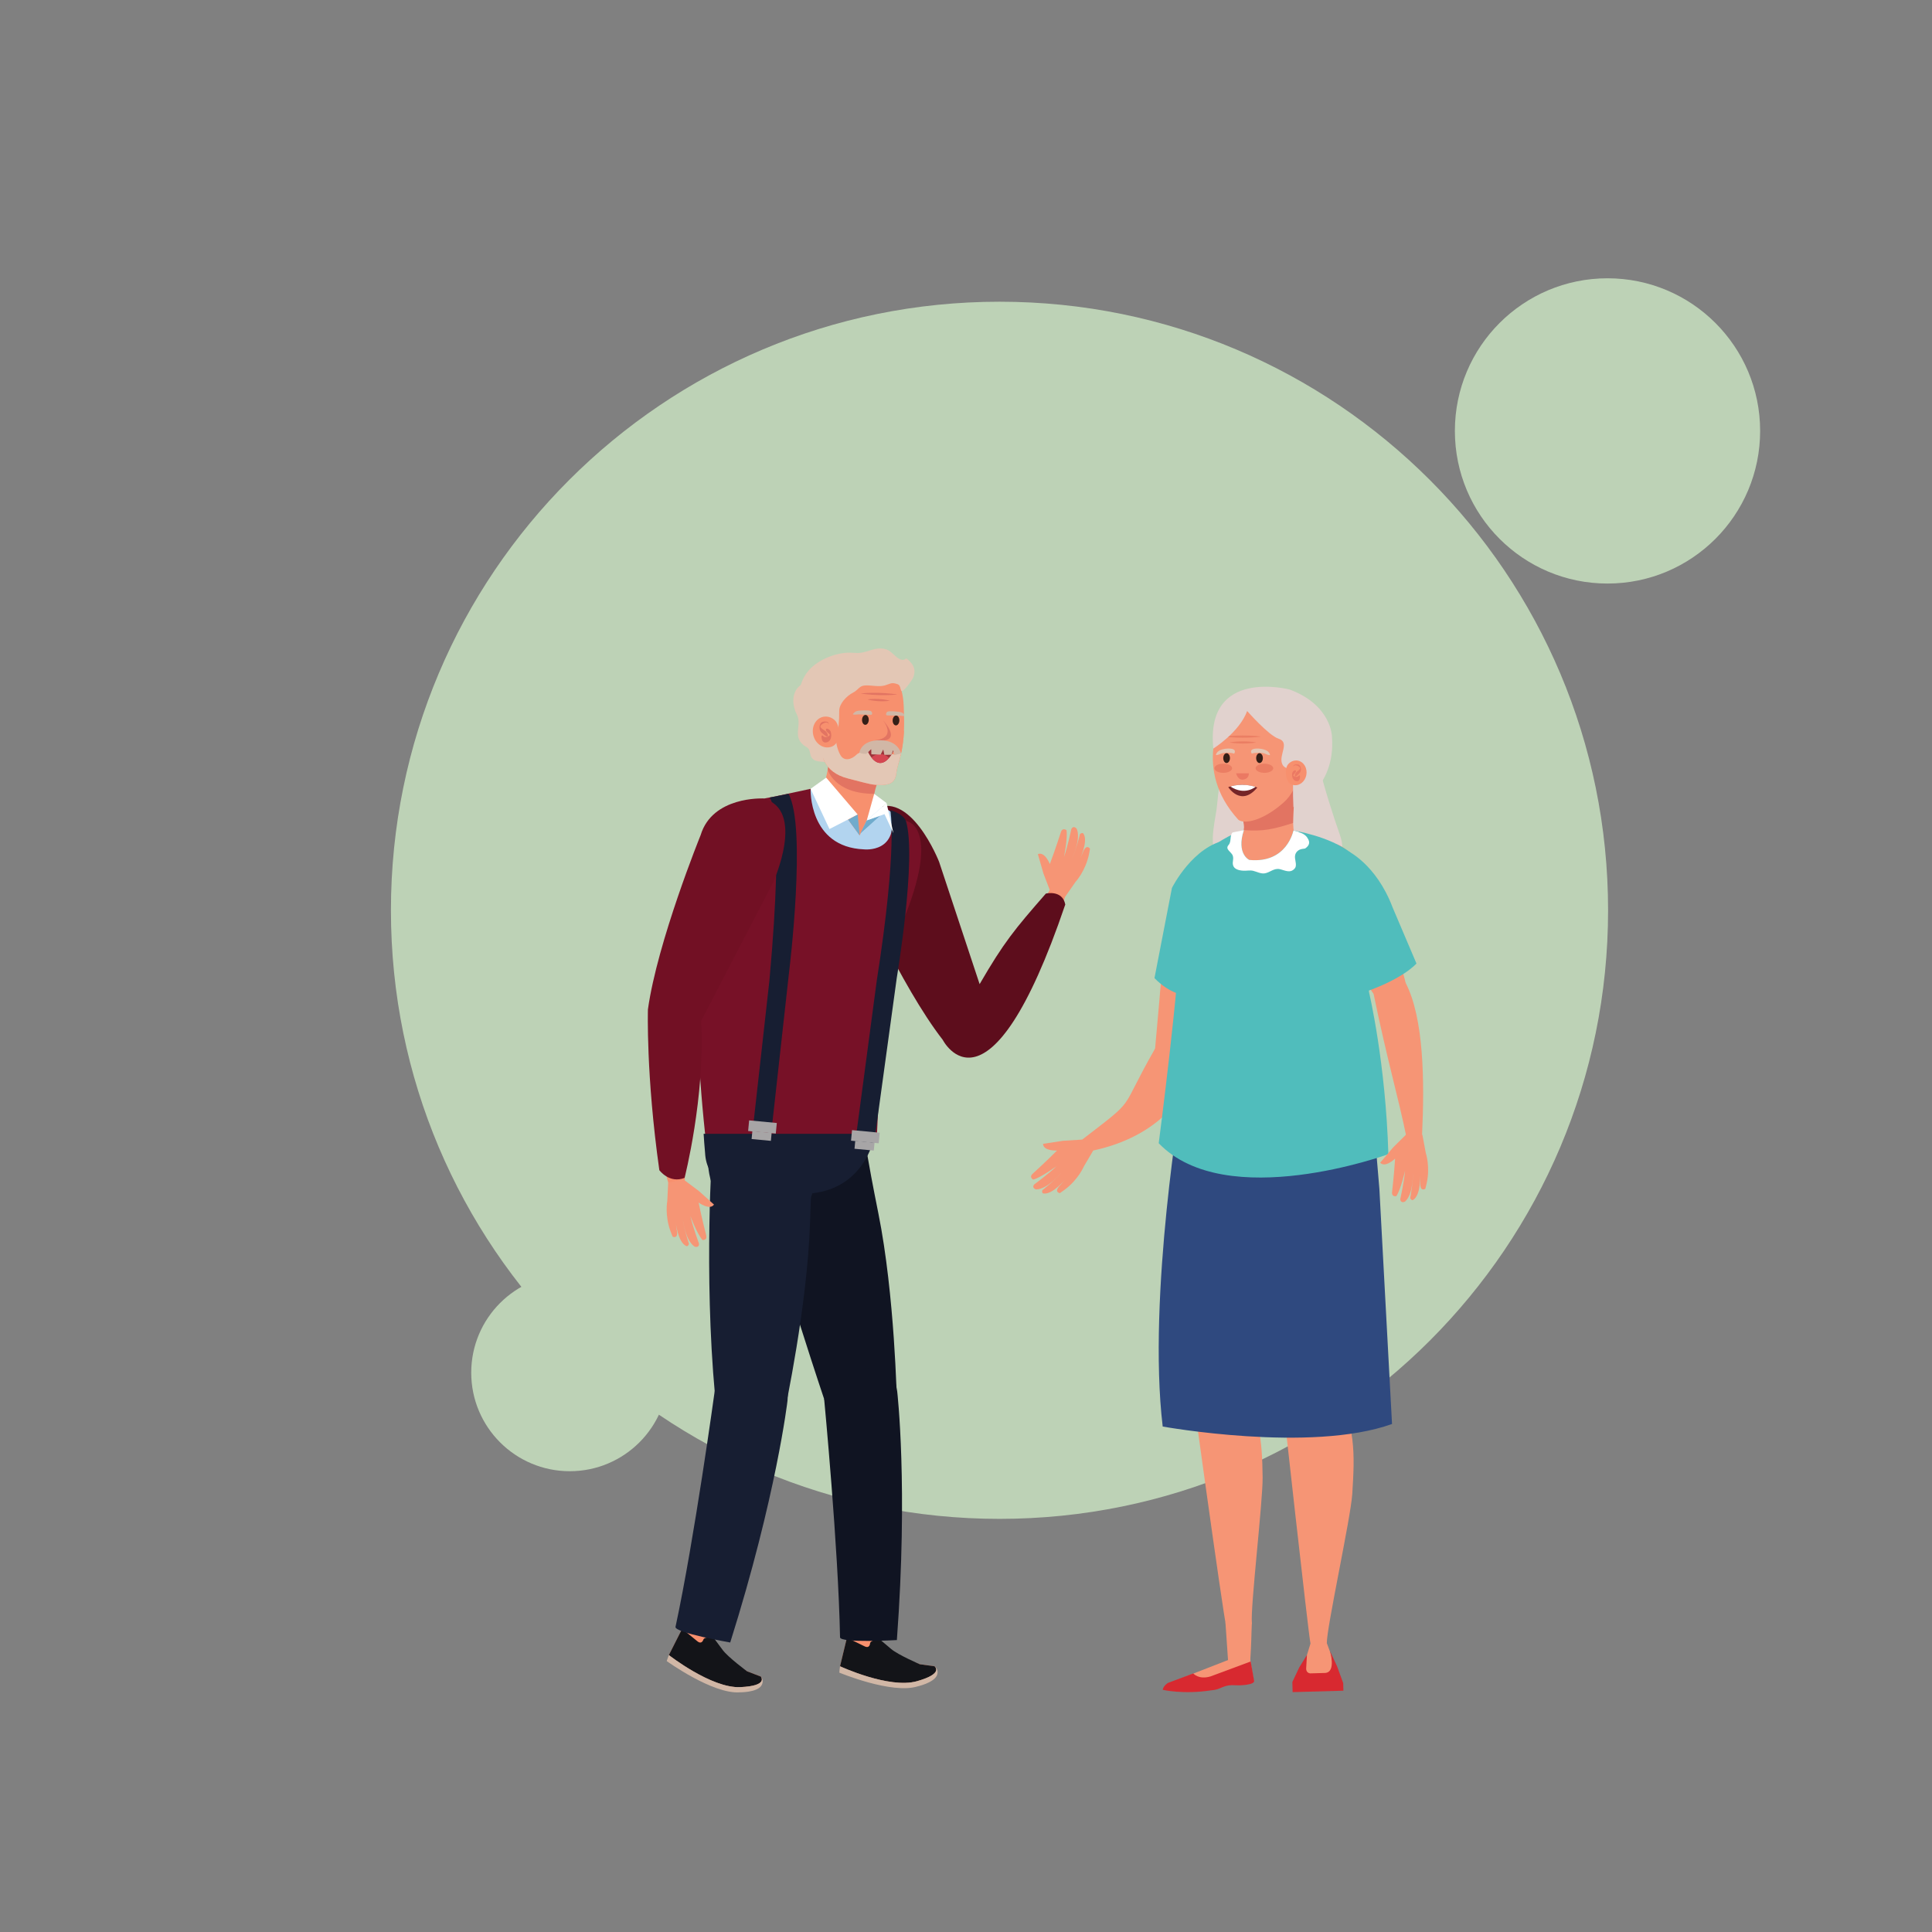 <?xml version="1.0" encoding="UTF-8"?><svg xmlns="http://www.w3.org/2000/svg" xmlns:xlink="http://www.w3.org/1999/xlink" width="375" zoomAndPan="magnify" viewBox="0 0 375 375" height="375" preserveAspectRatio="xMidYMid meet" version="1.0"><rect x="0" y="0" width="375" height="375" fill="#808080" stroke="none"/><defs><clipPath id="clip-0"><path d="M 267 220 L 277.637 220 L 277.637 234 L 267 234 Z M 267 220 " clip-rule="nonzero"/></clipPath><clipPath id="clip-1"><path d="M 250 320 L 261 320 L 261 328.977 L 250 328.977 Z M 250 320 " clip-rule="nonzero"/></clipPath><clipPath id="clip-2"><path d="M 225 322 L 244 322 L 244 328.977 L 225 328.977 Z M 225 322 " clip-rule="nonzero"/></clipPath><clipPath id="clip-3"><path d="M 201 160 L 211.594 160 L 211.594 175 L 201 175 Z M 201 160 " clip-rule="nonzero"/></clipPath><clipPath id="clip-4"><path d="M 154 125.66 L 178 125.66 L 178 149 L 154 149 Z M 154 125.66 " clip-rule="nonzero"/></clipPath><clipPath id="clip-5"><path d="M 129 321 L 149 321 L 149 328.91 L 129 328.91 Z M 129 321 " clip-rule="nonzero"/></clipPath><clipPath id="clip-6"><path d="M 125.344 154 L 153 154 L 153 229 L 125.344 229 Z M 125.344 154 " clip-rule="nonzero"/></clipPath></defs><path fill="rgb(74.12%, 82.349%, 71.37%)" d="M 194.004 58.562 C 128.766 58.562 75.879 111.445 75.879 176.688 C 75.879 241.926 128.766 294.812 194.004 294.812 C 259.242 294.812 312.129 241.926 312.129 176.688 C 312.129 111.445 259.242 58.562 194.004 58.562 Z M 194.004 58.562 " fill-opacity="1" fill-rule="nonzero"/><path fill="rgb(88.239%, 82.349%, 80.779%)" d="M 256.145 149.051 C 256.852 152.363 258.879 158.676 260.039 161.945 C 261.539 166.164 259.535 167.402 255.613 167.719 C 251.633 168.035 247.594 168.102 243.547 168.105 C 241.027 168.105 237.891 168.891 236.199 166.324 C 234.465 163.699 236.07 158.691 236.273 155.883 C 236.57 151.809 237.852 146.535 240.207 145.664 C 241.648 145.133 242.473 145.078 243.957 145.008 C 245.676 144.922 247.391 145.051 249.121 145.008 C 251.82 144.941 255.434 145.715 256.145 149.051 " fill-opacity="1" fill-rule="nonzero"/><path fill="rgb(96.469%, 58.429%, 45.879%)" d="M 231.859 173.477 C 231.859 173.477 226.504 174.445 225.031 194.223 L 224.082 204.883 C 224.082 204.883 227.566 210.801 231.145 206.512 C 231.246 206.391 231.344 206.262 231.445 206.125 C 235.125 201.117 242.254 173.188 231.859 173.477 " fill-opacity="1" fill-rule="nonzero"/><path fill="rgb(96.469%, 58.429%, 45.879%)" d="M 224.203 203.531 C 216.91 216.25 221.035 212.734 210.059 221.191 C 210.059 221.191 209.949 223.793 212.199 223.312 C 222.809 221.039 229.523 214.832 231.676 207.379 C 232.285 205.262 224.203 203.531 224.203 203.531 " fill-opacity="1" fill-rule="nonzero"/><path fill="rgb(96.469%, 58.429%, 45.879%)" d="M 210.059 221.191 L 206.336 221.426 L 202.461 222.016 C 202.488 223.465 205.172 223.316 205.172 223.316 C 203.012 225.488 200.488 227.777 200.488 227.777 C 199.645 228.516 200.551 228.961 200.551 228.961 C 202.105 228.539 205.082 226.348 205.082 226.348 C 203.582 227.812 200.75 229.891 200.75 229.891 C 200.168 230.617 201.102 230.863 201.102 230.863 C 203.324 230.867 205.973 227.645 205.973 227.645 C 205.012 228.895 202.309 231.027 202.309 231.027 C 202.176 231.684 202.555 231.656 202.555 231.656 C 204.312 231.926 206.855 228.82 206.855 228.82 L 205.875 229.957 C 204.391 231.398 205.719 231.586 205.719 231.586 L 206.613 230.953 C 209.305 228.977 210.375 226.402 210.375 226.402 L 212.199 223.312 L 210.059 221.191 " fill-opacity="1" fill-rule="nonzero"/><path fill="rgb(31.369%, 74.12%, 73.729%)" d="M 238.23 163.012 C 238.23 163.012 241.168 171.094 238.23 182.031 L 235.723 192.281 C 235.723 192.281 230.012 195.883 224.082 189.852 L 227.473 172.348 C 227.473 172.348 231.535 164.137 238.23 163.012 " fill-opacity="1" fill-rule="nonzero"/><path fill="rgb(96.469%, 58.429%, 45.879%)" d="M 240.023 265.203 L 230.469 262.879 C 230.469 262.879 237.445 313.902 238.062 315.98 C 238.062 315.98 243.113 316.176 242.988 314.969 C 242.684 312.062 245.125 291.383 245.074 286.797 C 244.996 279.43 244.551 274.789 240.023 265.203 " fill-opacity="1" fill-rule="nonzero"/><path fill="rgb(96.469%, 58.429%, 45.879%)" d="M 258.93 268.129 L 248.863 271.023 C 248.863 271.023 253.926 316.891 254.363 319.016 C 254.363 319.016 257.559 320.137 257.535 318.926 C 257.484 316.004 262.191 294.543 262.477 289.965 C 262.965 282.094 263.203 276.93 258.93 268.129 " fill-opacity="1" fill-rule="nonzero"/><path fill="rgb(18.43%, 28.629%, 49.799%)" d="M 229.465 211.891 L 229.578 211.883 C 229.605 211.57 229.637 211.254 229.676 210.93 C 229.914 208.859 235.074 195.363 235.074 195.363 C 253.531 196.219 256.727 193.848 256.727 193.848 C 269.559 207.562 266.973 221.922 266.973 221.922 C 267.078 222.668 267.109 223.508 267.738 230.789 L 270.191 276.395 C 254.375 282.07 225.68 276.891 225.68 276.891 C 222.656 251.578 229.465 211.891 229.465 211.891 " fill-opacity="1" fill-rule="nonzero"/><path fill="rgb(96.469%, 58.429%, 45.879%)" d="M 240.992 162.547 C 241.492 160.945 241.934 160.523 240.684 157.52 L 251.812 150.23 C 251.812 150.23 249.824 162.309 252.023 163.348 C 252.023 163.348 244.32 165.578 240.992 162.547 " fill-opacity="1" fill-rule="nonzero"/><path fill="rgb(88.629%, 45.49%, 38.429%)" d="M 241.426 161.129 C 241.668 159.477 240.867 158.609 240.684 157.52 L 251.812 150.23 C 251.812 150.23 251.055 155.195 250.973 159.746 C 246.957 161.016 245.137 161.387 241.426 161.129 " fill-opacity="1" fill-rule="nonzero"/><path fill="rgb(96.469%, 58.429%, 45.879%)" d="M 235.598 167.129 C 235.09 170.398 234.574 174.383 235.41 179.949 C 236.461 186.914 235.453 193.324 236.977 195.504 C 240.316 200.277 254.121 195.598 254.121 195.598 L 262.211 175.133 C 262.211 175.133 265.738 166.355 259.582 163.91 L 239.934 162.25 C 239.934 162.25 237.062 163.27 235.598 167.129 " fill-opacity="1" fill-rule="nonzero"/><path fill="rgb(90.979%, 52.939%, 40.388%)" d="M 240.219 193.773 C 239.215 193.625 235.074 195.363 235.074 195.363 C 235.074 195.363 229.895 209.48 229.672 211.535 C 229.449 213.586 246.844 223.617 266.27 217.562 C 266.27 217.562 257.273 198.535 256.727 193.848 C 256.176 189.164 240.219 193.773 240.219 193.773 " fill-opacity="1" fill-rule="nonzero"/><path fill="rgb(90.979%, 52.939%, 40.388%)" d="M 233.16 169.215 C 233.16 169.215 230.02 176.887 229.18 179.34 C 228.434 181.527 232.891 185.727 235.793 186.715 C 237.379 187.258 235.605 169.734 233.16 169.215 " fill-opacity="1" fill-rule="nonzero"/><path fill="rgb(96.469%, 58.429%, 45.879%)" d="M 240.379 159.133 C 241.551 160.008 245.121 159.328 249.125 155.785 C 252.262 153.012 252.848 148.23 252.711 141.352 C 252.672 139.512 251.609 138.023 250.363 136.941 C 248.922 135.695 248.215 135.199 246.273 134.996 C 242.883 134.648 239.344 135.32 237.457 138.879 C 237.457 138.879 231.289 149.203 240.379 159.133 " fill-opacity="1" fill-rule="nonzero"/><path fill="rgb(92.159%, 47.449%, 38.82%)" d="M 242.402 150.105 L 239.934 150.105 C 239.934 150.105 240.207 151.352 241.168 151.328 C 241.168 151.328 242.402 151.328 242.402 150.105 " fill-opacity="1" fill-rule="nonzero"/><path fill="rgb(45.879%, 14.51%, 15.689%)" d="M 244.043 152.855 C 244.043 152.855 241.398 151.73 238.402 152.781 C 238.402 152.781 240.879 156.691 244.043 152.855 " fill-opacity="1" fill-rule="nonzero"/><path fill="rgb(100%, 100%, 100%)" d="M 238.801 152.652 C 240.973 152.02 242.898 152.477 243.676 152.727 C 243.676 152.727 241.629 154.508 238.801 152.652 " fill-opacity="1" fill-rule="nonzero"/><path fill="rgb(89.02%, 78.04%, 70.979%)" d="M 244.113 145.293 C 244.113 145.293 246.297 145.281 246.516 146.559 C 246.516 146.559 246.273 146.648 245.43 146.246 C 244.762 146.039 243.684 146.051 242.969 146.273 C 242.969 146.273 242.23 145.281 244.113 145.293 " fill-opacity="1" fill-rule="nonzero"/><path fill="rgb(89.02%, 78.04%, 70.979%)" d="M 238.406 145.293 C 238.406 145.293 236.223 145.281 236.004 146.559 C 236.004 146.559 236.246 146.648 237.09 146.246 C 237.754 146.039 238.836 146.051 239.551 146.273 C 239.551 146.273 240.289 145.281 238.406 145.293 " fill-opacity="1" fill-rule="nonzero"/><path fill="rgb(92.159%, 49.409%, 38.82%)" d="M 243.715 149.121 C 243.715 149.609 244.48 150.008 245.426 150.008 C 246.367 150.008 247.137 149.609 247.137 149.121 C 247.137 148.633 246.367 148.234 245.426 148.234 C 244.48 148.234 243.715 148.633 243.715 149.121 " fill-opacity="1" fill-rule="nonzero"/><path fill="rgb(92.159%, 49.409%, 38.82%)" d="M 235.723 149.121 C 235.723 149.609 236.488 150.008 237.434 150.008 C 238.379 150.008 239.145 149.609 239.145 149.121 C 239.145 148.633 238.379 148.234 237.434 148.234 C 236.488 148.234 235.723 148.633 235.723 149.121 " fill-opacity="1" fill-rule="nonzero"/><path fill="rgb(92.159%, 49.409%, 38.82%)" d="M 237.707 142.98 C 237.707 142.98 237.82 142.996 238.012 143.02 C 238.203 143.039 238.48 143.074 238.812 143.098 C 239.473 143.152 240.355 143.188 241.238 143.188 C 242.121 143.188 243.004 143.148 243.668 143.094 C 243.996 143.07 244.273 143.031 244.469 143.012 C 244.66 142.988 244.77 142.973 244.77 142.973 C 244.77 142.973 244.66 142.953 244.469 142.93 C 244.273 142.914 243.996 142.875 243.668 142.848 C 243.004 142.797 242.121 142.762 241.238 142.762 C 240.355 142.766 239.473 142.801 238.812 142.855 C 238.48 142.879 238.203 142.918 238.012 142.938 C 237.82 142.961 237.707 142.98 237.707 142.98 " fill-opacity="1" fill-rule="nonzero"/><path fill="rgb(92.159%, 49.409%, 38.82%)" d="M 238.656 144.105 C 238.656 144.105 238.977 144.18 239.461 144.227 C 239.945 144.281 240.594 144.316 241.238 144.32 C 241.883 144.316 242.531 144.281 243.016 144.227 C 243.5 144.18 243.82 144.105 243.82 144.105 C 243.82 144.105 243.5 144.035 243.016 143.984 C 242.531 143.93 241.883 143.895 241.238 143.895 C 240.594 143.895 239.945 143.93 239.461 143.984 C 238.977 144.035 238.656 144.105 238.656 144.105 " fill-opacity="1" fill-rule="nonzero"/><path fill="rgb(20.779%, 12.16%, 9.019%)" d="M 243.82 147.148 C 243.824 147.676 244.113 148.105 244.473 148.102 C 244.828 148.102 245.121 147.676 245.121 147.148 C 245.121 146.621 244.828 146.195 244.473 146.195 C 244.113 146.195 243.82 146.625 243.82 147.148 " fill-opacity="1" fill-rule="nonzero"/><path fill="rgb(20.779%, 12.16%, 9.019%)" d="M 237.434 147.148 C 237.434 147.676 237.723 148.105 238.082 148.102 C 238.441 148.102 238.73 147.676 238.73 147.148 C 238.73 146.621 238.441 146.195 238.082 146.195 C 237.723 146.195 237.434 146.625 237.434 147.148 " fill-opacity="1" fill-rule="nonzero"/><path fill="rgb(88.239%, 82.349%, 80.779%)" d="M 248.852 148.234 C 249.32 149.457 250.789 149.027 250.871 150.031 C 250.871 150.031 251.016 150.941 250.977 154.383 L 251.051 156.66 C 251.051 156.66 259.336 153.285 258.531 142.977 C 258.531 142.977 258.484 136.867 250.305 133.832 C 250.305 133.832 233.902 129.52 235.508 145.293 C 235.508 145.293 240.527 142.18 242.074 138.008 C 242.074 138.008 246.25 142.762 248.156 143.375 C 250.441 144.105 248.176 146.484 248.852 148.234 " fill-opacity="1" fill-rule="nonzero"/><path fill="rgb(96.86%, 56.47%, 43.14%)" d="M 250.391 152.094 C 250.66 152.301 251.004 152.418 251.438 152.41 C 252.609 152.395 253.578 151.305 253.605 149.977 C 253.633 148.648 252.711 147.586 251.543 147.602 C 250.988 147.609 250.477 147.863 250.094 148.262 C 249.531 148.848 249.512 149.93 249.645 150.676 C 249.75 151.27 249.984 151.781 250.391 152.094 " fill-opacity="1" fill-rule="nonzero"/><path fill="rgb(92.159%, 47.449%, 38.82%)" d="M 251.07 148.84 C 251.137 148.141 252.551 148.809 252.34 149.199 C 252.215 149.426 251.965 149.594 251.77 149.75 C 251.504 149.969 251.375 150.168 251.336 150.512 L 251.363 150.703 C 251.547 150.828 252.148 150.148 252.277 150.004 C 252.539 149.723 252.574 149.238 252.449 148.891 C 252.316 148.52 252.07 148.344 251.672 148.367 C 251.355 148.387 251.031 148.406 251.051 148.801 L 251.07 148.84 " fill-opacity="1" fill-rule="nonzero"/><path fill="rgb(92.159%, 47.449%, 38.82%)" d="M 251.52 149.562 C 251.375 149.414 251.234 149.535 251.082 149.645 C 250.945 149.746 250.867 149.891 250.828 150.055 C 250.75 150.418 250.797 150.902 251.004 151.219 C 251.176 151.473 251.457 151.629 251.766 151.621 C 252.191 151.609 252.316 151.234 252.332 150.875 C 252.336 150.777 252.348 150.551 252.25 150.492 C 252.148 150.43 252.078 150.586 252.008 150.652 C 251.914 150.742 251.773 150.777 251.648 150.789 C 251.406 150.809 251.168 150.688 251.016 150.508 L 250.949 150.398 C 250.953 150.633 250.965 150.684 250.988 150.555 C 251.008 150.496 251.035 150.441 251.066 150.391 C 251.168 150.227 251.332 150.113 251.441 149.961 C 251.496 149.891 251.594 149.637 251.52 149.562 " fill-opacity="1" fill-rule="nonzero"/><path fill="rgb(31.369%, 74.12%, 73.729%)" d="M 228.59 179.055 C 228.336 184.496 229.152 195.582 230.676 197.762 C 234.02 202.539 254.121 195.598 254.121 195.598 L 260.852 181.156 C 259.637 179.777 256.738 177.543 256.324 174.73 C 256.043 172.793 255.867 170.828 256.012 168.891 C 256.141 167.129 261.531 167.156 262.176 165.508 C 257.949 162.25 251.051 161.207 251.051 161.207 C 251.051 161.207 249.828 167.637 242.492 166.91 C 242.492 166.91 239.934 165.793 241.426 161.129 C 241.426 161.129 228.344 164.637 228.59 179.055 " fill-opacity="1" fill-rule="nonzero"/><path fill="rgb(100%, 100%, 100%)" d="M 252.184 161.559 C 252.812 161.73 253.488 162.102 253.809 162.703 C 254.328 163.469 254.164 164.133 253.316 164.695 C 252.961 164.766 252.543 164.773 252.219 164.941 C 251.574 165.266 251.285 165.855 251.363 166.574 C 251.418 167.102 251.715 168.027 251.363 168.492 C 250.508 169.617 249.383 168.922 248.43 168.707 C 247.277 168.441 246.523 169.359 245.461 169.52 C 244.715 169.629 243.938 169.191 243.23 169.023 C 242.613 168.875 241.957 169.039 241.336 169.004 C 240.137 168.941 239.113 168.535 239.305 167.215 C 239.355 166.863 239.402 166.508 239.305 166.16 C 239.074 165.324 237.68 164.883 238.473 164 C 239.062 163.344 238.648 162.16 239.242 161.582 L 241.426 161.129 C 239.934 165.793 242.492 166.91 242.492 166.91 C 249.828 167.637 251.051 161.207 251.051 161.207 L 252.035 161.457 C 252.07 161.5 252.117 161.539 252.184 161.559 " fill-opacity="1" fill-rule="nonzero"/><path fill="rgb(31.369%, 74.12%, 73.729%)" d="M 224.906 221.902 C 224.906 221.902 229.055 190.227 229.18 179.34 L 263.535 178.844 L 265.754 192.703 C 265.754 192.703 268.965 206.309 269.48 224.027 C 269.48 224.027 238.004 235.527 224.906 221.902 " fill-opacity="1" fill-rule="nonzero"/><path fill="rgb(96.469%, 58.429%, 45.879%)" d="M 262.793 168.844 L 264.371 167.965 C 264.371 167.965 273.953 189.273 273.219 194.531 C 272.488 199.789 269.965 196.703 268.547 195.598 C 267.734 194.969 253.648 173.254 253.648 173.254 L 262.793 168.844 " fill-opacity="1" fill-rule="nonzero"/><path fill="rgb(31.369%, 74.12%, 73.729%)" d="M 261.406 165.066 C 261.406 165.066 267.074 167.594 270.305 176.133 L 274.934 187.016 C 274.934 187.016 272.152 190.312 263.398 193.043 L 252.77 174.457 C 252.77 174.457 252.203 167.465 261.406 165.066 " fill-opacity="1" fill-rule="nonzero"/><path fill="rgb(96.469%, 58.429%, 45.879%)" d="M 266.621 192.961 C 269.391 206.352 271.316 212.539 273.012 220.824 C 273.012 220.824 275.922 222.469 276.027 220.172 C 276.504 210 276.402 197.633 272.82 190.746 C 271.801 188.793 266.621 192.961 266.621 192.961 " fill-opacity="1" fill-rule="nonzero"/><g clip-path="url(#clip-0)"><path fill="rgb(96.469%, 58.429%, 45.879%)" d="M 273.074 220.07 L 270.426 222.695 L 267.891 225.68 C 268.867 226.754 270.789 224.883 270.789 224.883 C 270.598 227.934 270.207 231.312 270.207 231.312 C 270.055 232.422 271.031 232.164 271.031 232.164 C 271.926 230.828 272.723 227.227 272.723 227.227 C 272.559 229.312 271.793 232.73 271.793 232.73 C 271.836 233.664 272.703 233.238 272.703 233.238 C 274.379 231.781 274.25 227.617 274.25 227.617 C 274.348 229.188 273.719 232.566 273.719 232.566 C 274.055 233.152 274.316 232.883 274.316 232.883 C 275.824 231.93 275.688 227.922 275.688 227.922 L 275.699 229.422 C 275.535 231.484 276.656 230.75 276.656 230.75 L 276.914 229.688 C 277.641 226.434 276.746 223.793 276.746 223.793 L 276.086 220.266 L 273.074 220.07 " fill-opacity="1" fill-rule="nonzero"/></g><path fill="rgb(96.469%, 58.429%, 45.879%)" d="M 254.363 319.016 L 257.535 318.926 L 259.457 324.133 C 259.457 324.133 259.496 326.027 255.52 326.141 L 252.141 326.234 L 254.363 319.016 " fill-opacity="1" fill-rule="nonzero"/><g clip-path="url(#clip-1)"><path fill="rgb(84.709%, 16.08%, 18.819%)" d="M 250.844 326.477 L 252.199 323.617 L 253.68 321.23 L 253.531 323.762 C 253.531 323.762 253.41 324.695 254.309 324.801 L 257.219 324.719 C 259.406 324.551 258.145 320.457 258.145 320.457 L 259.52 323.414 L 260.715 326.691 L 260.754 328.164 L 250.898 328.441 L 250.844 326.477 " fill-opacity="1" fill-rule="nonzero"/></g><path fill="rgb(96.469%, 58.429%, 45.879%)" d="M 238.566 322.129 L 228.762 325.957 C 228.762 325.957 227.758 326.531 227.734 327.324 L 243.344 326.219 L 242.645 322.016 L 238.566 322.129 " fill-opacity="1" fill-rule="nonzero"/><g clip-path="url(#clip-2)"><path fill="rgb(84.709%, 16.08%, 18.819%)" d="M 235.059 328.094 C 236.891 327.996 237.285 327.117 239.121 327.09 C 239.59 327.086 240.059 327.133 240.523 327.121 C 240.523 327.121 243.621 327.082 243.418 326.215 L 242.758 322.492 L 234.965 325.391 C 232.633 326.086 231.613 324.809 231.613 324.809 L 226.695 326.656 C 226.695 326.656 225.809 327.184 225.68 327.992 C 225.68 327.992 229.664 328.93 235.059 328.094 " fill-opacity="1" fill-rule="nonzero"/></g><path fill="rgb(96.469%, 58.429%, 45.879%)" d="M 237.855 314.922 C 238.008 317.469 238.207 319.582 238.359 322.234 L 242.68 322.234 C 242.914 318.578 242.863 317.648 242.988 314.969 L 237.855 314.922 " fill-opacity="1" fill-rule="nonzero"/><path fill="rgb(96.86%, 56.47%, 43.14%)" d="M 169.793 162.633 L 166.684 170.312 C 166.684 170.312 183.062 202.191 185.797 203.473 C 191.332 206.062 192.543 201.305 191.637 199.004 C 191.203 197.906 178.453 163.285 178.453 163.285 L 169.793 162.633 " fill-opacity="1" fill-rule="nonzero"/><path fill="rgb(96.86%, 56.47%, 43.14%)" d="M 177.469 161.641 C 179.734 164.684 179.098 168.984 176.043 171.246 C 172.988 173.504 168.676 172.871 166.41 169.824 C 164.145 166.781 164.781 162.48 167.836 160.219 C 170.887 157.961 175.199 158.598 177.469 161.641 " fill-opacity="1" fill-rule="nonzero"/><path fill="rgb(96.86%, 56.47%, 43.14%)" d="M 185.918 198.016 C 202.203 175.586 202.047 175.453 203.836 172.652 C 203.836 172.652 206.352 171.172 206.758 173.461 C 207.164 175.746 194.535 201.059 192.523 202.031 C 187.195 204.598 185.918 198.016 185.918 198.016 " fill-opacity="1" fill-rule="nonzero"/><g clip-path="url(#clip-3)"><path fill="rgb(96.469%, 58.429%, 45.879%)" d="M 203.875 173.047 L 202.535 169.559 L 201.449 165.789 C 202.785 165.203 203.773 167.707 203.773 167.707 C 204.859 164.832 205.895 161.582 205.895 161.582 C 206.215 160.504 207.004 161.141 207.004 161.141 C 207.27 162.734 206.512 166.355 206.512 166.355 C 207.223 164.379 207.938 160.934 207.938 160.934 C 208.359 160.098 208.977 160.844 208.977 160.844 C 209.91 162.863 208.07 166.625 208.07 166.625 C 208.809 165.23 209.629 161.875 209.629 161.875 C 210.18 161.48 210.309 161.836 210.309 161.836 C 211.293 163.324 209.516 166.938 209.516 166.938 L 210.145 165.566 C 210.844 163.613 211.57 164.742 211.57 164.742 L 211.367 165.824 C 210.688 169.102 208.777 171.152 208.777 171.152 L 206.715 174.105 L 203.875 173.047 " fill-opacity="1" fill-rule="nonzero"/></g><path fill="rgb(36.469%, 5.099%, 10.979%)" d="M 206.77 175.562 C 191.906 219.336 182.984 201.832 182.984 201.832 C 174.824 191.332 165.852 170.887 165.852 170.887 C 162.02 163.969 169.203 157.305 169.203 157.305 C 176.613 152.73 182.277 167.277 182.277 167.277 L 190.145 191.02 C 194.855 182.902 196.91 180.41 203 173.445 C 203 173.445 206.199 172.66 206.77 175.562 " fill-opacity="1" fill-rule="nonzero"/><path fill="rgb(96.86%, 56.47%, 43.14%)" d="M 161.703 140.309 C 161.703 140.309 160.977 155.84 157.289 156.453 L 169.902 157.641 C 169.902 157.641 168.656 152.719 171.469 149.668 L 161.703 140.309 " fill-opacity="1" fill-rule="nonzero"/><path fill="rgb(88.629%, 45.49%, 38.429%)" d="M 169.68 154.086 C 169.93 152.988 170.602 150.609 171.469 149.668 L 161.703 140.309 C 161.703 140.309 161.48 145.039 160.66 149.387 C 160.66 149.387 161.902 154.078 169.68 154.086 " fill-opacity="1" fill-rule="nonzero"/><path fill="rgb(96.86%, 56.47%, 43.14%)" d="M 177.289 160.555 L 169.637 155.508 L 159.848 152.758 L 145.281 155.586 C 145.281 155.586 146.691 159.582 160.289 163.301 C 160.289 163.301 174.508 166.93 177.289 160.555 " fill-opacity="1" fill-rule="nonzero"/><path fill="rgb(96.86%, 56.47%, 43.14%)" d="M 141.215 196.031 C 140.477 200.695 138.262 214.422 138.262 214.422 C 153.746 221.461 168.566 214.262 168.512 212.195 C 168.445 209.719 166.602 203.906 164.91 193.879 C 164.91 193.879 158.852 186.613 141.215 196.031 " fill-opacity="1" fill-rule="nonzero"/><path fill="rgb(96.86%, 56.47%, 43.14%)" d="M 169.605 314.867 C 169.605 314.867 170.723 319.094 172.066 320.23 C 173.414 321.371 178.535 323.031 178.535 323.031 L 181.371 323.422 C 181.371 323.422 183.348 324.816 177.953 326.328 C 172.562 327.84 163.051 323.426 163.051 323.426 L 165.137 314.766 L 169.605 314.867 " fill-opacity="1" fill-rule="nonzero"/><path fill="rgb(7.449%, 7.84%, 9.409%)" d="M 164.387 317.875 L 163.051 323.426 C 163.051 323.426 172.562 327.84 177.953 326.328 C 183.348 324.816 181.371 323.422 181.371 323.422 L 178.535 323.031 C 178.535 323.031 174.332 321.219 172.984 320.078 C 171.641 318.941 170.777 318.211 170.777 318.211 C 170.777 318.211 168.984 318.219 168.875 319.004 C 168.875 319.004 168.824 320.098 167.723 319.508 L 164.387 317.875 " fill-opacity="1" fill-rule="nonzero"/><path fill="rgb(81.96%, 71.759%, 65.099%)" d="M 181.371 323.422 C 181.371 323.422 183.348 324.816 177.953 326.328 C 172.562 327.84 163.051 323.426 163.051 323.426 C 163.051 323.426 162.926 324.223 162.91 324.652 C 162.91 324.652 173.121 328.91 178.121 327.32 C 178.121 327.32 181.102 326.664 181.809 325.281 C 182.074 324.766 182.113 323.926 181.371 323.422 " fill-opacity="1" fill-rule="nonzero"/><path fill="rgb(96.86%, 56.47%, 43.14%)" d="M 147.918 155.109 C 147.918 155.109 167.281 156.887 175.758 160.363 C 176.391 160.625 177.445 162.426 177.27 164.332 C 177.27 164.332 176.496 168.438 175.953 170.145 C 174.848 173.617 174.934 174.008 172.965 179.305 C 170.5 185.934 170.457 192.402 167.621 198.879 C 165.27 204.234 144.254 194.402 144.254 194.402 L 142.031 164.238 C 142.031 164.238 140.711 155.879 147.918 155.109 " fill-opacity="1" fill-rule="nonzero"/><path fill="rgb(69.8%, 83.139%, 93.729%)" d="M 137.441 210.039 C 155.785 215.562 170.047 211.758 170.047 211.758 C 170.977 205.461 172.145 194.188 172.145 194.188 C 173.961 179.355 172.941 185.391 174.375 179.438 C 176.191 171.871 178.137 169.82 178.449 166.492 C 178.867 162.098 176.914 160.047 176.914 160.047 L 169.918 155.688 L 166.859 162.16 L 160.004 152.773 L 147.949 155.078 C 147.934 155.074 147.926 155.074 147.926 155.074 C 147.473 155.121 147.051 155.203 146.664 155.305 L 145.289 155.551 C 145.289 155.551 141.531 154.965 137.414 161.945 C 137.414 161.945 131.207 182.688 137.441 210.039 " fill-opacity="1" fill-rule="nonzero"/><path fill="rgb(46.669%, 6.67%, 15.289%)" d="M 172.934 157.336 C 174.707 165.664 167.719 164.863 167.719 164.863 C 156.906 164.43 157.332 153.113 157.332 153.113 L 150.113 154.66 L 145.289 155.551 C 145.289 155.551 140.5 157.008 138.797 163.414 C 138.797 163.414 137.754 171.148 136.75 176.684 C 136.75 176.684 133.617 190.02 136.883 220.289 C 136.883 220.289 160.023 224.922 170.164 221.422 C 171.227 193.598 175.086 179.223 175.086 179.223 C 182.852 160.617 176.07 159.406 176.07 159.406 L 172.934 157.336 " fill-opacity="1" fill-rule="nonzero"/><path fill="rgb(100%, 100%, 100%)" d="M 166.477 158.102 L 160.363 150.941 L 157.332 153.113 L 161 160.914 L 166.477 158.102 " fill-opacity="1" fill-rule="nonzero"/><path fill="rgb(43.919%, 67.059%, 79.999%)" d="M 166.477 158.102 L 166.859 162.156 L 164.629 159.102 L 166.477 158.102 " fill-opacity="1" fill-rule="nonzero"/><path fill="rgb(43.919%, 67.059%, 79.999%)" d="M 168.238 159.238 L 170.797 158.352 L 166.961 161.816 L 168.238 159.238 " fill-opacity="1" fill-rule="nonzero"/><path fill="rgb(89.02%, 78.04%, 70.979%)" d="M 154.633 138.613 C 155.746 140.68 153.785 142.805 155.941 144.605 C 156.316 144.922 156.648 144.941 156.961 145.387 C 157.309 145.891 157.176 146.562 157.574 147.09 C 157.934 147.566 158.234 147.641 158.773 147.766 C 158.938 147.805 160.082 147.922 160.312 147.902 C 161.492 147.801 161.016 146.312 160.984 145.145 C 160.945 143.691 160.922 142.488 161.348 141.113 C 161.781 139.707 162 138.484 161.121 137.223 C 160.621 136.508 159.91 136.02 159.473 135.254 C 159.07 134.555 158.977 133.66 158.379 133.082 C 157.367 132.105 155.859 132.426 154.941 133.375 C 153.637 134.727 153.805 137.062 154.633 138.613 " fill-opacity="1" fill-rule="nonzero"/><path fill="rgb(96.86%, 56.47%, 43.14%)" d="M 169.648 143.707 C 170.215 144.855 173.852 145.207 172.988 141.828 C 172.828 141.207 172.492 140.609 172.16 140.07 " fill-opacity="1" fill-rule="nonzero"/><path fill="rgb(88.629%, 45.49%, 38.429%)" d="M 160.824 148.449 C 160.824 148.449 160.168 147.016 157.988 143.355 C 157.988 143.355 153.25 138.516 156.184 132.719 C 156.184 132.719 157.852 127.848 167.062 128.863 C 167.062 128.863 167.176 141.965 160.824 148.449 " fill-opacity="1" fill-rule="nonzero"/><path fill="rgb(96.86%, 56.47%, 43.14%)" d="M 164.617 151.105 C 166.051 151.461 167.473 151.887 168.922 152.184 C 170.008 152.41 172.289 152.617 173.227 151.777 C 174.094 151 173.883 149.945 174.211 148.875 C 175.512 144.637 175.605 141.781 175.418 137.18 C 175.324 134.879 174.926 132.879 173.457 131.109 C 170.562 127.617 163.168 127.734 160.805 131.848 C 159.969 133.301 159.836 135.688 160.105 137.301 L 159.531 146.016 C 159.531 146.016 159.633 149.879 164.617 151.105 " fill-opacity="1" fill-rule="nonzero"/><path fill="rgb(96.86%, 56.47%, 43.14%)" d="M 162.984 144.73 C 163.023 145.75 163.578 147.102 164.852 146.898 C 165.559 146.785 165.758 146.156 166.352 145.891 C 167.047 145.578 167.785 145.488 168.543 145.539 C 169.457 145.602 170.355 145.781 171.27 145.84 C 172.023 145.891 172.875 145.805 173.609 146.012 C 174.094 146.145 174.477 146.336 174.793 146.727 C 175.184 145.051 175.383 143.531 175.457 141.914 L 163.492 142.227 C 163.242 143.027 162.953 143.898 162.984 144.73 " fill-opacity="1" fill-rule="nonzero"/><path fill="rgb(89.02%, 78.04%, 70.979%)" d="M 173.508 146.426 C 172.43 146.242 171.32 146.293 170.234 146.148 C 169.102 145.996 167.152 145.566 166.219 146.504 C 165.324 147.398 163.879 147.844 163.148 146.602 C 162.527 145.547 161.996 143.625 162.41 142.254 L 159.773 142.324 L 159.531 146.016 C 159.531 146.016 159.633 149.875 164.617 151.105 C 166.051 151.457 167.477 151.883 168.922 152.184 C 170.012 152.41 172.289 152.617 173.227 151.773 C 174.094 151 173.883 149.941 174.211 148.875 C 174.387 148.305 174.766 146.789 174.902 146.258 C 174.598 145.887 174.027 146.512 173.508 146.426 " fill-opacity="1" fill-rule="nonzero"/><path fill="rgb(88.629%, 45.49%, 38.429%)" d="M 169.648 143.707 C 175.852 144.473 171.355 139.773 171.355 139.773 C 171.355 139.773 174.332 143.293 169.648 143.707 " fill-opacity="1" fill-rule="nonzero"/><g clip-path="url(#clip-4)"><path fill="rgb(89.02%, 78.04%, 70.979%)" d="M 155.621 139.758 C 156.555 142.219 156.367 142.047 157.98 144.516 C 159.246 146.449 158.969 146.32 160.656 148.195 C 161.445 144.949 161.074 145.379 161.633 143.895 C 162.199 142.375 162.926 142.465 162.891 137.992 C 162.879 136.637 164.246 135.117 165.629 134.406 C 166.586 133.914 166.777 133.117 167.883 133.047 C 169.145 132.965 170.531 133.383 171.746 133.039 C 172.961 132.691 172.996 132.387 174.207 132.797 C 175.105 133.105 174.531 134.66 175.43 133.926 C 175.891 133.547 177.152 131.914 177.332 131.316 C 177.684 130.148 177.508 129.32 176.559 128.34 C 175.48 127.223 176.027 128.336 174.902 128.027 C 173.887 127.75 173.156 126.453 172.117 126.078 C 170.969 125.664 169.898 125.914 168.824 126.254 C 167.453 126.688 166.949 126.828 165.516 126.707 C 162.609 126.469 158.848 127.949 156.949 130.152 C 154.793 132.652 154.457 136.676 155.621 139.758 " fill-opacity="1" fill-rule="nonzero"/></g><path fill="rgb(20.779%, 12.16%, 9.019%)" d="M 168.625 139.754 C 168.605 140.281 168.301 140.699 167.941 140.688 C 167.582 140.676 167.305 140.238 167.32 139.707 C 167.34 139.18 167.645 138.762 168.004 138.773 C 168.363 138.785 168.641 139.223 168.625 139.754 " fill-opacity="1" fill-rule="nonzero"/><path fill="rgb(20.779%, 12.16%, 9.019%)" d="M 174.566 139.859 C 174.547 140.391 174.242 140.809 173.883 140.797 C 173.523 140.785 173.246 140.348 173.262 139.82 C 173.277 139.289 173.586 138.871 173.945 138.883 C 174.305 138.895 174.582 139.332 174.566 139.859 " fill-opacity="1" fill-rule="nonzero"/><path fill="rgb(61.569%, 20%, 22.35%)" d="M 173.191 145.535 L 168.664 145.387 C 168.426 145.383 168.305 145.559 168.398 145.777 C 168.398 145.777 169.352 148.051 170.82 148.094 C 172.285 148.137 173.371 145.922 173.371 145.922 C 173.465 145.73 173.379 145.574 173.191 145.535 " fill-opacity="1" fill-rule="nonzero"/><path fill="rgb(83.53%, 27.449%, 31.76%)" d="M 169.148 147.039 C 169.566 147.57 170.137 148.074 170.82 148.094 C 171.504 148.113 172.105 147.641 172.551 147.129 C 171.703 146.141 170.113 146.117 169.148 147.039 " fill-opacity="1" fill-rule="nonzero"/><path fill="rgb(96.86%, 56.47%, 43.14%)" d="M 162.027 144.559 C 161.711 144.848 161.297 145.031 160.754 145.07 C 159.293 145.176 157.965 143.922 157.785 142.27 C 157.605 140.617 158.641 139.191 160.102 139.09 C 160.793 139.039 161.457 139.293 161.98 139.754 C 162.746 140.422 162.887 141.77 162.801 142.711 C 162.734 143.465 162.496 144.129 162.027 144.559 " fill-opacity="1" fill-rule="nonzero"/><path fill="rgb(88.629%, 45.49%, 38.429%)" d="M 160.824 140.578 C 160.66 139.715 158.973 140.699 159.281 141.164 C 159.461 141.434 159.789 141.613 160.047 141.789 C 160.402 142.031 160.59 142.266 160.672 142.691 C 160.684 142.742 160.707 142.895 160.66 142.934 C 160.441 143.109 159.621 142.324 159.441 142.164 C 159.09 141.836 158.992 141.238 159.109 140.789 C 159.234 140.312 159.52 140.066 160.02 140.055 C 160.418 140.043 160.824 140.035 160.84 140.527 C 160.84 140.539 160.832 140.621 160.824 140.578 " fill-opacity="1" fill-rule="nonzero"/><path fill="rgb(88.629%, 45.49%, 38.429%)" d="M 160.34 141.527 C 160.508 141.328 160.695 141.465 160.895 141.586 C 161.078 141.695 161.191 141.867 161.254 142.066 C 161.395 142.512 161.387 143.121 161.164 143.539 C 160.98 143.871 160.645 144.098 160.262 144.121 C 159.727 144.152 159.527 143.699 159.473 143.254 C 159.453 143.133 159.418 142.852 159.531 142.766 C 159.652 142.676 159.758 142.863 159.852 142.941 C 159.977 143.043 160.156 143.07 160.316 143.07 C 160.621 143.07 160.902 142.891 161.074 142.652 C 161.102 142.605 161.129 142.559 161.141 142.508 C 161.168 142.801 161.156 142.867 161.113 142.707 C 161.082 142.637 161.043 142.57 160.992 142.512 C 160.852 142.32 160.633 142.199 160.48 142.016 C 160.406 141.934 160.254 141.629 160.34 141.527 " fill-opacity="1" fill-rule="nonzero"/><path fill="rgb(81.96%, 71.759%, 65.099%)" d="M 166.812 137.938 C 167.168 137.91 167.574 137.883 167.945 137.887 C 168.297 137.887 168.676 137.895 169.004 138.004 C 169.227 138.078 169.477 138.723 169.062 138.738 C 168.629 138.754 168.461 138.711 168.02 138.707 C 167.172 138.691 167.148 138.664 166.68 138.66 C 166.477 138.66 165.961 138.762 165.602 138.68 C 165.449 138.645 165.738 138.398 165.797 138.328 C 166.059 138.031 166.422 137.965 166.812 137.938 " fill-opacity="1" fill-rule="nonzero"/><path fill="rgb(81.96%, 71.759%, 65.099%)" d="M 175.477 138.617 C 175.469 138.609 175.48 138.625 175.477 138.617 C 175.23 138.305 174.871 138.223 174.48 138.172 C 174.125 138.129 173.723 138.078 173.352 138.062 C 173.004 138.047 172.625 138.031 172.289 138.125 C 172.066 138.188 171.781 138.816 172.195 138.855 C 172.625 138.895 172.797 138.863 173.238 138.875 C 174.082 138.906 174.109 138.879 174.574 138.902 C 174.746 138.91 175.473 138.992 175.473 138.992 C 175.473 138.992 175.543 138.773 175.477 138.617 " fill-opacity="1" fill-rule="nonzero"/><path fill="rgb(88.629%, 45.49%, 38.429%)" d="M 167.066 134.598 C 167.066 134.598 167.18 134.582 167.375 134.566 C 167.566 134.555 167.848 134.523 168.18 134.508 C 168.844 134.473 169.73 134.465 170.617 134.484 C 171.504 134.512 172.387 134.574 173.051 134.648 C 173.383 134.684 173.66 134.727 173.852 134.75 C 174.047 134.781 174.156 134.801 174.156 134.801 C 174.156 134.801 174.047 134.816 173.852 134.836 C 173.656 134.848 173.379 134.879 173.047 134.891 C 172.379 134.926 171.492 134.938 170.605 134.914 C 169.719 134.887 168.836 134.824 168.172 134.754 C 167.84 134.719 167.566 134.672 167.371 134.648 C 167.176 134.621 167.066 134.598 167.066 134.598 " fill-opacity="1" fill-rule="nonzero"/><path fill="rgb(88.629%, 45.49%, 38.429%)" d="M 168.383 135.762 C 168.383 135.762 168.656 135.707 169.062 135.68 C 169.469 135.648 170.012 135.641 170.551 135.672 C 171.09 135.699 171.625 135.766 172.027 135.844 C 172.43 135.918 172.691 136.004 172.691 136.004 C 172.691 136.004 172.422 136.062 172.012 136.09 C 171.605 136.121 171.062 136.125 170.527 136.098 C 169.988 136.066 169.453 136 169.051 135.922 C 168.648 135.852 168.383 135.762 168.383 135.762 " fill-opacity="1" fill-rule="nonzero"/><path fill="rgb(81.96%, 71.759%, 65.099%)" d="M 174.898 146.262 C 174.898 146.262 174.391 143.699 170.918 143.695 C 170.918 143.695 167.551 143.402 166.801 146.004 C 166.801 146.004 166.906 146.332 168.148 146.332 L 169.105 145.402 L 169.133 146.414 L 170.922 146.469 L 171.441 145.477 L 171.656 146.516 L 173.031 146.496 L 173.355 145.602 L 173.594 146.555 L 174.898 146.262 " fill-opacity="1" fill-rule="nonzero"/><path fill="rgb(6.27%, 7.84%, 13.329%)" d="M 167.594 219.605 C 167.594 219.605 168.289 224.578 170.492 235.52 C 173.684 251.367 174.082 272.082 174.082 272.082 C 174.082 272.082 161.02 274.711 160.23 272.352 C 152.551 249.422 145.855 226.168 145.855 226.168 L 167.594 219.605 " fill-opacity="1" fill-rule="nonzero"/><path fill="rgb(9.019%, 11.76%, 19.609%)" d="M 136.574 220.07 C 136.637 221.148 136.727 222.371 136.855 223.77 C 137.367 234.355 154.43 231.668 154.43 231.668 C 166.898 232.484 169.379 221.781 169.379 221.781 C 169.59 221.16 169.77 220.594 169.926 220.07 L 136.574 220.07 " fill-opacity="1" fill-rule="nonzero"/><path fill="rgb(9.019%, 11.76%, 19.609%)" d="M 156.629 220.926 L 137.723 220.926 C 137.113 224.055 136.895 229.363 140.477 234.562 C 146.051 242.652 159.531 237.637 158.234 226.371 C 157.992 224.262 157.43 222.445 156.629 220.926 " fill-opacity="1" fill-rule="nonzero"/><path fill="rgb(9.019%, 11.76%, 19.609%)" d="M 149.352 154.809 C 149.352 154.809 152.375 156.797 149.344 190.309 L 146.102 219.332 L 149.699 219.902 L 153.164 188.645 C 153.164 188.645 156.633 160.5 153.047 154.078 L 149.352 154.809 " fill-opacity="1" fill-rule="nonzero"/><path fill="rgb(65.489%, 64.709%, 65.099%)" d="M 150.582 220.027 L 145.211 219.523 L 145.406 217.465 L 150.777 217.973 L 150.582 220.027 " fill-opacity="1" fill-rule="nonzero"/><path fill="rgb(65.489%, 64.709%, 65.099%)" d="M 149.629 221.441 L 145.887 221.086 L 146.031 219.555 L 149.773 219.91 L 149.629 221.441 " fill-opacity="1" fill-rule="nonzero"/><path fill="rgb(9.019%, 11.76%, 19.609%)" d="M 172.801 157.23 C 172.801 157.23 174.301 164.09 170.172 190.387 L 166.07 221.219 L 169.672 221.789 L 174.07 189.758 C 174.07 189.758 177.965 166.531 175.855 159.387 C 175.855 159.387 175.551 158.082 172.801 157.23 " fill-opacity="1" fill-rule="nonzero"/><path fill="rgb(65.489%, 64.709%, 65.099%)" d="M 170.555 221.914 L 165.184 221.406 L 165.379 219.352 L 170.75 219.859 L 170.555 221.914 " fill-opacity="1" fill-rule="nonzero"/><path fill="rgb(65.489%, 64.709%, 65.099%)" d="M 169.602 223.324 L 165.859 222.973 L 166.004 221.445 L 169.746 221.797 L 169.602 223.324 " fill-opacity="1" fill-rule="nonzero"/><path fill="rgb(100%, 100%, 100%)" d="M 172.086 155.875 L 169.68 154.086 L 168.242 159.238 L 172.086 155.875 " fill-opacity="1" fill-rule="nonzero"/><path fill="rgb(100%, 100%, 100%)" d="M 172.082 155.879 L 173.418 161.723 L 171.68 158.023 L 168.238 159.238 L 172.082 155.879 " fill-opacity="1" fill-rule="nonzero"/><path fill="rgb(6.27%, 7.84%, 13.329%)" d="M 174.152 270.125 C 174.152 270.125 176.293 288.547 174.082 318.336 C 174.082 318.336 163.074 318.957 163.051 317.801 C 162.719 300.379 159.969 271.57 159.969 271.57 C 159.969 271.57 172.621 258.25 174.152 270.125 " fill-opacity="1" fill-rule="nonzero"/><path fill="rgb(96.86%, 56.47%, 43.14%)" d="M 138.172 314.414 C 138.172 314.414 138.289 318.781 139.34 320.199 C 140.387 321.613 144.996 324.395 144.996 324.395 L 147.664 325.422 C 147.664 325.422 149.27 327.23 143.672 327.473 C 138.074 327.715 129.828 321.25 129.828 321.25 L 133.848 313.297 L 138.172 314.414 " fill-opacity="1" fill-rule="nonzero"/><path fill="rgb(7.449%, 7.84%, 9.409%)" d="M 132.402 316.152 L 129.828 321.25 C 129.828 321.25 138.074 327.715 143.672 327.473 C 149.27 327.23 147.664 325.422 147.664 325.422 L 144.996 324.395 C 144.996 324.395 141.316 321.672 140.27 320.258 C 139.219 318.844 138.547 317.938 138.547 317.938 C 138.547 317.938 136.797 317.535 136.512 318.273 C 136.512 318.273 136.211 319.328 135.277 318.504 L 132.402 316.152 " fill-opacity="1" fill-rule="nonzero"/><g clip-path="url(#clip-5)"><path fill="rgb(81.96%, 71.759%, 65.099%)" d="M 147.664 325.422 C 147.664 325.422 149.27 327.23 143.672 327.473 C 138.074 327.715 129.828 321.25 129.828 321.25 C 129.828 321.25 129.523 322 129.41 322.414 C 129.41 322.414 138.375 328.887 143.605 328.477 C 143.605 328.477 146.66 328.516 147.664 327.332 C 148.043 326.891 148.273 326.082 147.664 325.422 " fill-opacity="1" fill-rule="nonzero"/></g><path fill="rgb(9.019%, 11.76%, 19.609%)" d="M 158.047 221.215 C 158.047 221.215 157.582 226.211 157.223 237.367 C 156.699 253.523 152.336 273.777 152.336 273.777 C 152.336 273.777 139.016 273.363 138.789 270.887 C 136.57 246.812 138.262 222.953 138.262 222.953 L 158.047 221.215 " fill-opacity="1" fill-rule="nonzero"/><path fill="rgb(9.019%, 11.76%, 19.609%)" d="M 152.852 271.891 C 152.852 271.891 150.715 290.312 141.734 318.809 C 141.734 318.809 130.875 316.906 131.117 315.773 C 134.785 298.738 138.715 270.062 138.715 270.062 C 138.715 270.062 154.082 259.98 152.852 271.891 " fill-opacity="1" fill-rule="nonzero"/><path fill="rgb(96.86%, 56.47%, 43.14%)" d="M 144.676 159.129 L 136.992 162.281 C 136.992 162.281 125.562 196.234 126.551 199.078 C 128.562 204.836 132.824 202.375 133.84 200.121 C 134.324 199.047 150.258 165.762 150.258 165.762 L 144.676 159.129 " fill-opacity="1" fill-rule="nonzero"/><path fill="rgb(96.86%, 56.47%, 43.14%)" d="M 150.75 163.91 C 150.148 167.652 146.617 170.203 142.863 169.605 C 139.105 169.008 136.551 165.484 137.148 161.738 C 137.75 157.996 141.281 155.445 145.035 156.047 C 148.793 156.645 151.348 160.164 150.75 163.91 " fill-opacity="1" fill-rule="nonzero"/><path fill="rgb(96.86%, 56.47%, 43.14%)" d="M 134.594 198.273 C 132.73 225.898 132.938 225.93 132.91 229.25 C 132.91 229.25 131.562 231.836 130.004 230.109 C 128.441 228.391 125.672 200.25 126.859 198.363 C 130.004 193.367 134.594 198.273 134.594 198.273 " fill-opacity="1" fill-rule="nonzero"/><path fill="rgb(96.469%, 58.429%, 45.879%)" d="M 132.664 228.934 L 135.66 231.184 L 138.586 233.805 C 137.762 235.008 135.594 233.406 135.594 233.406 C 136.203 236.414 137.059 239.723 137.059 239.723 C 137.359 240.805 136.352 240.68 136.352 240.68 C 135.277 239.473 133.992 236.004 133.992 236.004 C 134.441 238.055 135.668 241.352 135.668 241.352 C 135.758 242.285 134.836 241.977 134.836 241.977 C 132.973 240.758 132.527 236.598 132.527 236.598 C 132.645 238.176 133.734 241.449 133.734 241.449 C 133.48 242.074 133.18 241.844 133.18 241.844 C 131.551 241.102 131.137 237.098 131.137 237.098 L 131.332 238.594 C 131.781 240.617 130.562 240.043 130.562 240.043 L 130.16 239.023 C 128.992 235.883 129.52 233.133 129.52 233.133 L 129.695 229.539 L 132.664 228.934 " fill-opacity="1" fill-rule="nonzero"/><g clip-path="url(#clip-6)"><path fill="rgb(44.71%, 6.27%, 14.119%)" d="M 125.762 195.926 C 125.762 195.926 125.367 208.652 127.977 227.129 C 127.977 227.129 129.926 229.805 132.879 228.621 C 132.879 228.621 136.898 212.914 136.102 198.141 L 150.062 171.277 C 150.062 171.277 156.543 157.074 148.082 154.984 C 148.082 154.984 138.285 154.52 135.996 162.086 C 135.996 162.086 127.598 182.773 125.762 195.926 " fill-opacity="1" fill-rule="nonzero"/></g><path fill="rgb(74.12%, 82.349%, 71.37%)" d="M 312.016 54.016 C 295.652 54.016 282.391 67.277 282.391 83.641 C 282.391 100 295.652 113.266 312.016 113.266 C 328.375 113.266 341.641 100 341.641 83.641 C 341.641 67.277 328.375 54.016 312.016 54.016 Z M 312.016 54.016 " fill-opacity="1" fill-rule="nonzero"/><path fill="rgb(74.12%, 82.349%, 71.37%)" d="M 110.59 247.312 C 100.027 247.312 91.465 255.875 91.465 266.438 C 91.465 277 100.027 285.562 110.59 285.562 C 121.152 285.562 129.715 277 129.715 266.438 C 129.715 255.875 121.152 247.312 110.59 247.312 Z M 110.59 247.312 " fill-opacity="1" fill-rule="nonzero"/></svg>
